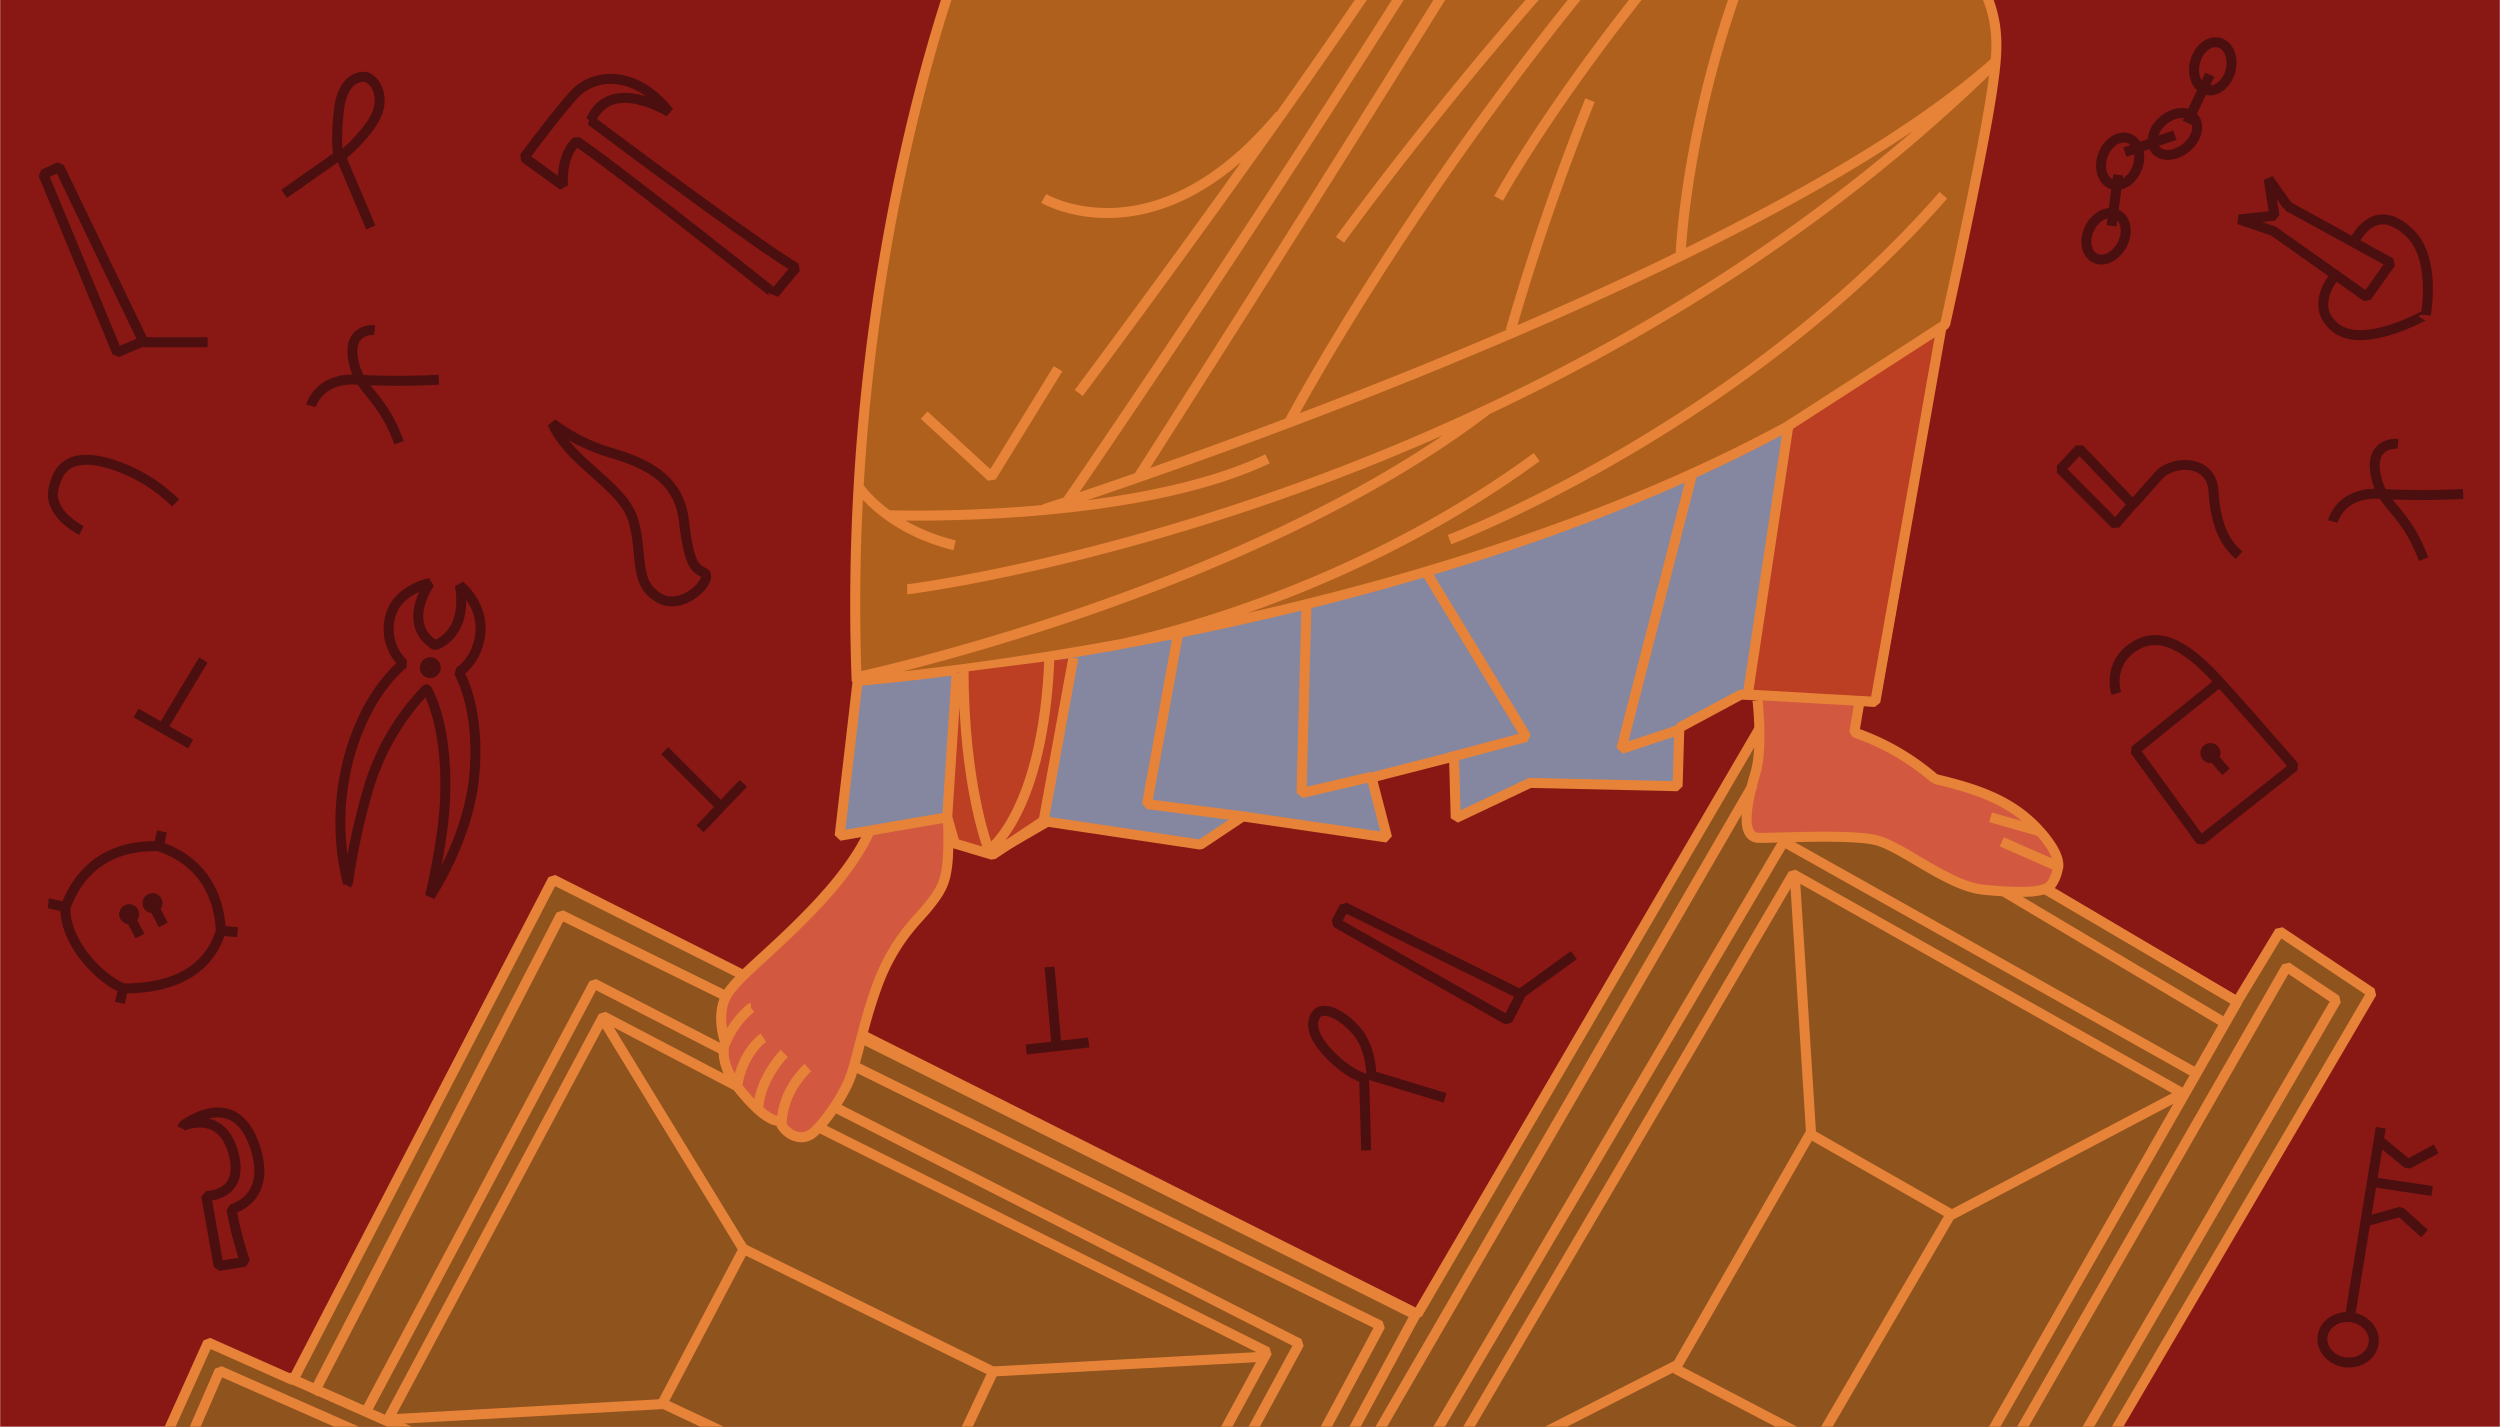 <svg xmlns="http://www.w3.org/2000/svg" xmlns:xlink="http://www.w3.org/1999/xlink" viewBox="0 0 750 428"><defs><style>.a,.d,.f,.j,.k,.l,.m,.n,.o,.p,.q{fill:none;}.b{clip-path:url(#a);}.c{fill:#891814;}.d{stroke:#f9d5ca;}.e{fill:#8f531e;}.f{stroke:#e78338;}.f,.j,.k,.l,.m,.n,.o,.p,.q{stroke-linejoin:bevel;}.f,.k{stroke-width:3px;}.g{fill:#d2593f;}.h{fill:#85869f;}.i{fill:#af601d;}.j,.k,.l,.m,.n,.o,.p,.q{stroke:#4c0f10;}.j{stroke-width:3px;}.l{stroke-width:3px;}.m{stroke-width:3px;}.n{stroke-width:3px;}.o{stroke-width:3px;}.p{stroke-width:3px;}.q{stroke-width:3px;}.r{fill:#bc3e23;}</style><clipPath id="a"><rect class="a" x="0.06" width="749.88" height="428"/></clipPath></defs><g class="b"><polygon class="c" points="-18.58 -10.63 -18.58 436.24 768.46 436.24 768.46 -10.63 -18.58 -10.63 -18.58 -10.63"/><polygon class="d" points="-18.58 -10.63 -18.58 436.24 768.46 436.24 768.46 -10.63 -18.58 -10.63 -18.58 -10.63"/><polygon class="e" points="49.66 431.07 62.42 402.73 87.93 414.06 165.88 263.83 425.25 394.22 528.72 217.06 671.16 300.47 683.92 279.42 711.55 297.84 633.6 430.87 49.66 431.07 49.66 431.07"/><polygon class="f" points="49.66 431.07 62.42 402.73 87.93 414.06 165.88 263.83 425.25 394.22 528.72 217.06 671.16 300.47 683.92 279.42 711.55 297.84 633.6 430.87 49.66 431.07 49.66 431.07"/></g><path class="g" d="M261,248.8s-2.72,8.62-16.29,23-24.44,21.78-27.15,27.62,0,13.28,0,13.28S215,318.51,222,327c3.75,4.58,8.66,9.54,11.92,9.25,1,3.4,6.09,6.95,10.06,3.55,2.91-2.5,7.63-8.9,10.35-14.75s4-16.1,8.85-29.38,11.88-19.55,14.55-22.77c4.94-5.95,6.08-8.37,6.63-15.48a111.31,111.31,0,0,0,0-11.68"/><g class="b"><path class="f" d="M261,248.8s-2.72,8.62-16.29,23-24.44,21.78-27.15,27.62,0,13.28,0,13.28S215,318.51,222,327c3.75,4.58,8.66,9.54,11.92,9.25,1,3.4,6.09,6.95,10.06,3.55,2.91-2.5,7.63-8.9,10.35-14.75s4-16.1,8.85-29.38,11.88-19.55,14.55-22.77c4.94-5.95,6.08-8.37,6.63-15.48a111.31,111.31,0,0,0,0-11.68m-59.07,56.64a26.9,26.9,0,0,0-8.1,11.62M229,311.31s-6.38,4.25-7.92,15m14.18-10.27s-7.68,7.72-7.82,17.36m14.9-13.11s-7.82,6.87-7.82,17.08m25-25.37,165.13,82.44-39.11,72.42m-270.1-39.2L181,304.88l40.45,21.17m24.81,12.47,133.91,67.07L320,516.63M86.37,413.15,348.86,529.57M94,418.23l74.3-143.78,50,24.64M257,320.2,414.1,397.7l-28.65,53.59m-59,68.6,63.33-116.81L250.66,332.26m-33.47-17.13-39-20.08L110,423.13M198.73,421l24.38-46.3,74.83,36.82-21.66,46L198.73,421Z"/></g><path class="h" d="M257.89,199.2l-6,51.53,33.79-5.81,1.59,7.4,11.62,3.06,15.31-8.88,45.95,6.88,12.67-8.46,43.31,6.34-4.67-18,24.74-6.35.52,18.52L459,234.87l44.28,1,.52-17.57,18.49-9.93,40.13,2.12s15.69-85.88,18.86-115.09"/><path class="f" d="M257.89,199.2l-6,51.53,33.79-5.81,1.59,7.4,11.62,3.06,15.31-8.88,45.95,6.88,12.67-8.46,43.31,6.34-4.67-18,24.74-6.35.52,18.52L459,234.87l44.28,1,.52-17.57,18.49-9.93,40.13,2.12s15.69-85.88,18.86-115.09"/><path class="g" d="M527.25,210.09s1.62,13.94-.53,21.44-5.38,19.84,1.07,19.84,26.35-1.07,34.41.54,22,13.94,32.79,15,18.73,1.07,20.43-1.61a11.35,11.35,0,0,0,1.88-4.52s1.7-3.11-4.56-10.49c-8.37-9.86-18.82-13.41-32.26-16.62a72.94,72.94,0,0,0-24.19-13.94L558,209.55"/><g class="b"><path class="f" d="M527.25,210.09s1.62,13.94-.53,21.44-5.38,19.84,1.07,19.84,26.35-1.07,34.41.54,22,13.94,32.79,15,18.73,1.07,20.43-1.61a11.35,11.35,0,0,0,1.88-4.52s1.7-3.11-4.56-10.49c-8.37-9.86-18.82-13.41-32.26-16.62a72.94,72.94,0,0,0-24.19-13.94L558,209.55m42.54,43,16.15,7.09M597.18,245.2l15,4.26M392,179.35l-1.54,58.58,20.89-4.86m23.41-5.81,23.15-6.18-33.6-55.33m78.86,53.37-16.78,5.58L508.74,138m-135.3,107-29.34-3.79,9.58-52.42m260,77.75,57.52,34L591.79,439.58M389.54,514.17l39.62-66.48L537.93,262.22,654.74,328,584.6,364.92m-38.85,66,9.74,82.66L427.24,448.18l76.3-38.91m-.93,1.36L543,340.16l42.24,24.09L545.2,432.9l-42.59-22.27Zm35.93-146.31L543.38,341m-362-34.42L223.76,376m72.54,35.53,82.06-4.47M117.27,425.78l81.42-4.55"/><path class="i" d="M289.33-15.67S252.18,76.94,257,204.3c0,0,210.33-16.08,326.55-107,0,0,11.34-51,14.17-70.86s2.84-28.76-25.51-62.57"/><path class="f" d="M289.33-15.67S252.18,76.94,257,204.3c0,0,210.33-16.08,326.55-107,0,0,11.34-51,14.17-70.86s2.84-28.76-25.51-62.57M411.79,432.49l114.1-197m75.54,32.13,65.76,39.11M429.51,431.78,535.1,252.49l123.31,69.26M332.46,194S399.14,182.44,461,137.13M256.69,203.24S373.46,178.5,446.31,122.8m-174.16,54S460.54,154,598.65,18.63M434.87,161.88s86.64-33,148.14-103.3m-325,88s8.34,12.14,28.36,17m-19.57-9s72.51,2.51,113.46-16.93m-67.06,15.12s209.6-67.18,285.12-134M341.49,143.15S505.7-113.42,525-158.08M320.25,150.25S493-100.5,520.82-183.38M453.18,99.23A721.85,721.85,0,0,1,477,30.06M449.59,59.5s37.64-69,119.56-143.94M386.87,126.44S453.46.4,560.65-93.19L520-78.23M402,71.94S477.13-32.37,552.21-90.86M504.2,76s3.47-85.74,56.64-151.77M323.62,117.89S414.27-3.19,444.49-56.57M277.24,124.53l20.17,18.55,20-32.46m-4.28-51.09s33.47,19.84,70.79-25m220.35,398L686,290.05,700.92,300,621.55,436.54M116.87,433.7l-51-22.47L56,433.9"/></g><path class="j" d="M104.4,265.1a75.33,75.33,0,0,1,.29-37.89c5.57-20.3,16.38-28.09,16.38-28.09a14.42,14.42,0,0,1-4.11-13.7c1.89-8.61,12-10.5,12-10.5s-8.78,12.19,1.54,18.63c0,0,10-2.82,7.46-17.91,0,0,8.21,6.42,5.76,16.65-1.63,6.82-6.11,9.33-6.11,9.33s6.72,10.78,4.6,31.78C140.28,252.06,129,268.87,129,268.87s4-16.5,4.51-29c1-23.06-5.54-33.2-5.54-33.2A72.57,72.57,0,0,0,111,235a194.35,194.35,0,0,0-6.64,30.13Z"/><path class="k" d="M177.22,36.16s49.26,37,61.56,44.15l-6.47,7.78S184.62,50.17,173,42.39c0,0-4.73,3.56-4.08,13.29l-11.65-8.43s9.06-12.32,14.88-18.8,18.34-7.78,28.59,5.18c0,0-17.66-11.09-23.49,2.53ZM52.7,150.89A48.53,48.53,0,0,0,33.6,139.3c-11.46-3.5-16,0-17.57,7.45s8.41,12.42,8.41,12.42m68.87-37.41s2.21-8.62,14-7.85a225.67,225.67,0,0,0,24.34,0M112.4,99s-8.24-.75-6.41,9,8.24,9.78,13.74,24.83"/><path class="j" d="M54.7,337.88s15.59-12.66,21.83,6.26c5.19,15.75-7.09,18.61-7.09,18.61a108.74,108.74,0,0,0,4.08,15.78l-7.94,1.25-3.72-21s11.82.16,8.1-13.08-15.26-7.86-15.26-7.86Z"/><path class="l" d="M85.25,58.14l16.29-11.41s-1-3.91.14-13.83,7.11-10.36,8.61-9.63c3.3,1.6,5,7.08,2.2,12.14C109.16,41.47,102.25,47,102.25,47l9,21.26"/><path class="k" d="M14.66,271l5,1.13c4.25-11.48,13.32-18.71,28.06-18.28l.85-4.4-1,4.4c11.48,3.82,18,12.6,18.71,25.37l5,.42-5-.42c-4.4,14.45-18.43,17.43-29.34,17.29l-1,4.39,1-4.39c-6.95-2.84-17.72-13.75-17.29-24.38l-5-1.13ZM43.29,102.25l-8.15,3.47L13,52.28l4.76-2.19,25.36,52.57H62.3"/><path class="m" d="M705.7,73.57s5.8-14.64,17.21-3.68c8,7.65,4.85,24.52,4.85,24.52S709.43,104.78,701,98.56s-1-15.21-1-15.21M686.25,61.83l31,17L710,89.09,682,69.31l-10.31-3.5,10.67-1.11-1.79-11,5.73,8.08Z"/><path class="k" d="M223,235l-13,13.65M199.43,225.2l17.14,17.14"/><path class="n" d="M57.21,223.22l-16.4-9.32M61,198,48.53,218.76"/><path class="k" d="M165.72,127a54,54,0,0,0,17.44,8.8c10.62,3.15,20.48,7.64,22,20.34s3,14.2,6.07,15.69-6.07,12-13.65,7.48S193,166.63,190,156.17,171,139,165.72,127Zm534.12,29.43s2.26-9.06,14.29-8.26a223,223,0,0,0,24.82,0M719.4,133.13s-8.62-.77-6.7,9.24,8.62,10,14.37,25.39m-86.73-17.09-5.75,6.65-16.43-16.55,5.66-6.12,16,16.72s4.54-5,7.66-8.61c4.1-4.7,15.94-5.3,16.58,4.64s3.19,15.23,7.65,19.2M409.85,345.12l-.61-21.67s-4.87-1.25-10.83-7.6c-6.46-6.87-4.36-10.92-3.05-12,2-1.65,6.74,0,11.44,5.25s4.58,13.52,4.58,13.52l22.13,6.75"/><polyline class="o" points="456.58 297.64 452.28 306.04 400.81 276.79 403.29 272.13 456.01 298.22 472.17 286.53"/><path class="j" d="M326.6,312.75l-18.73,2.1m7-24.75L317,314.24"/><path class="p" d="M669.1,21.42c1.1-3.9-.36-7.74-3.26-8.59s-6.16,1.64-7.26,5.54.36,7.74,3.26,8.59,6.16-1.64,7.26-5.54Z"/><path class="n" d="M656.09,44.09c3.1-2.71,4-6.67,2-8.83s-6.14-1.72-9.24,1-4,6.67-2,8.84,6.13,1.71,9.23-1Z"/><path class="m" d="M641.2,50.27c1.39-3.81.21-7.73-2.63-8.76s-6.28,1.21-7.67,5-.21,7.73,2.64,8.76,6.27-1.21,7.66-5Z"/><path class="q" d="M636.73,73.24c1.81-3.63,1.06-7.64-1.66-8.94s-6.39.58-8.2,4.21-1,7.64,1.67,8.95,6.39-.58,8.19-4.22Z"/><path class="k" d="M633.46,67.76l2-15.32m2-6.79,15-5.1m3.69-3.7,6.8-14.44"/><polygon class="r" points="536.51 127.76 524.33 208.36 562.59 210.54 582.46 98.09 536.51 127.76 536.51 127.76"/><polygon class="f" points="536.51 127.76 524.33 208.36 562.59 210.54 582.46 98.09 536.51 127.76 536.51 127.76"/><polyline class="r" points="287.02 201.82 284.19 245.11 286.45 253.05 297.79 256.45 313.1 246.25 322.03 197.35"/><path class="f" d="M287,201.82l-2.83,43.29,2.26,7.94,11.34,3.4,15.31-10.2,8.93-48.9m-7.18-.42c-1.71,46.69-18.15,58.19-18.15,58.19s-7.63-18.87-7.63-54.79"/><path class="k" d="M665.72,204.77,640.45,225.1l19.76,27.1L688.28,230s-13.11-15.24-22.61-25.64-18-15.75-26.1-9.94c-7.41,5.33-4.69,13.64-4.69,13.64m28.25,19.35a1.5,1.5,0,1,0-1.5-1.5,1.5,1.5,0,0,0,1.5,1.5Zm.12-1.1,4.54,5.25"/><path class="k" d="M38.42,275.73a1.5,1.5,0,1,0-1.13-1.8,1.51,1.51,0,0,0,1.13,1.8Zm7-3.33a1.5,1.5,0,1,0-1.12-1.8,1.5,1.5,0,0,0,1.12,1.8Zm-6.66,2.29L42,280.82m3.78-9.46L49,277.49"/><path class="j" d="M712.09,403c.53-3.73-2.47-7.23-6.7-7.82s-8.1,2-8.63,5.69,2.47,7.23,6.7,7.82,8.1-2,8.63-5.69Z"/><path class="m" d="M704.79,396.25l9.44-57.94m-5,28.24,10.9-3,7.24,6.53m-13.2-27.59,8.2,6.73,8.5-4.54m-18.75,10,17.53,2.63"/><path class="j" d="M128.71,201.88a1.63,1.63,0,1,0-1.23-1.81,1.56,1.56,0,0,0,1.23,1.81Z"/></svg>